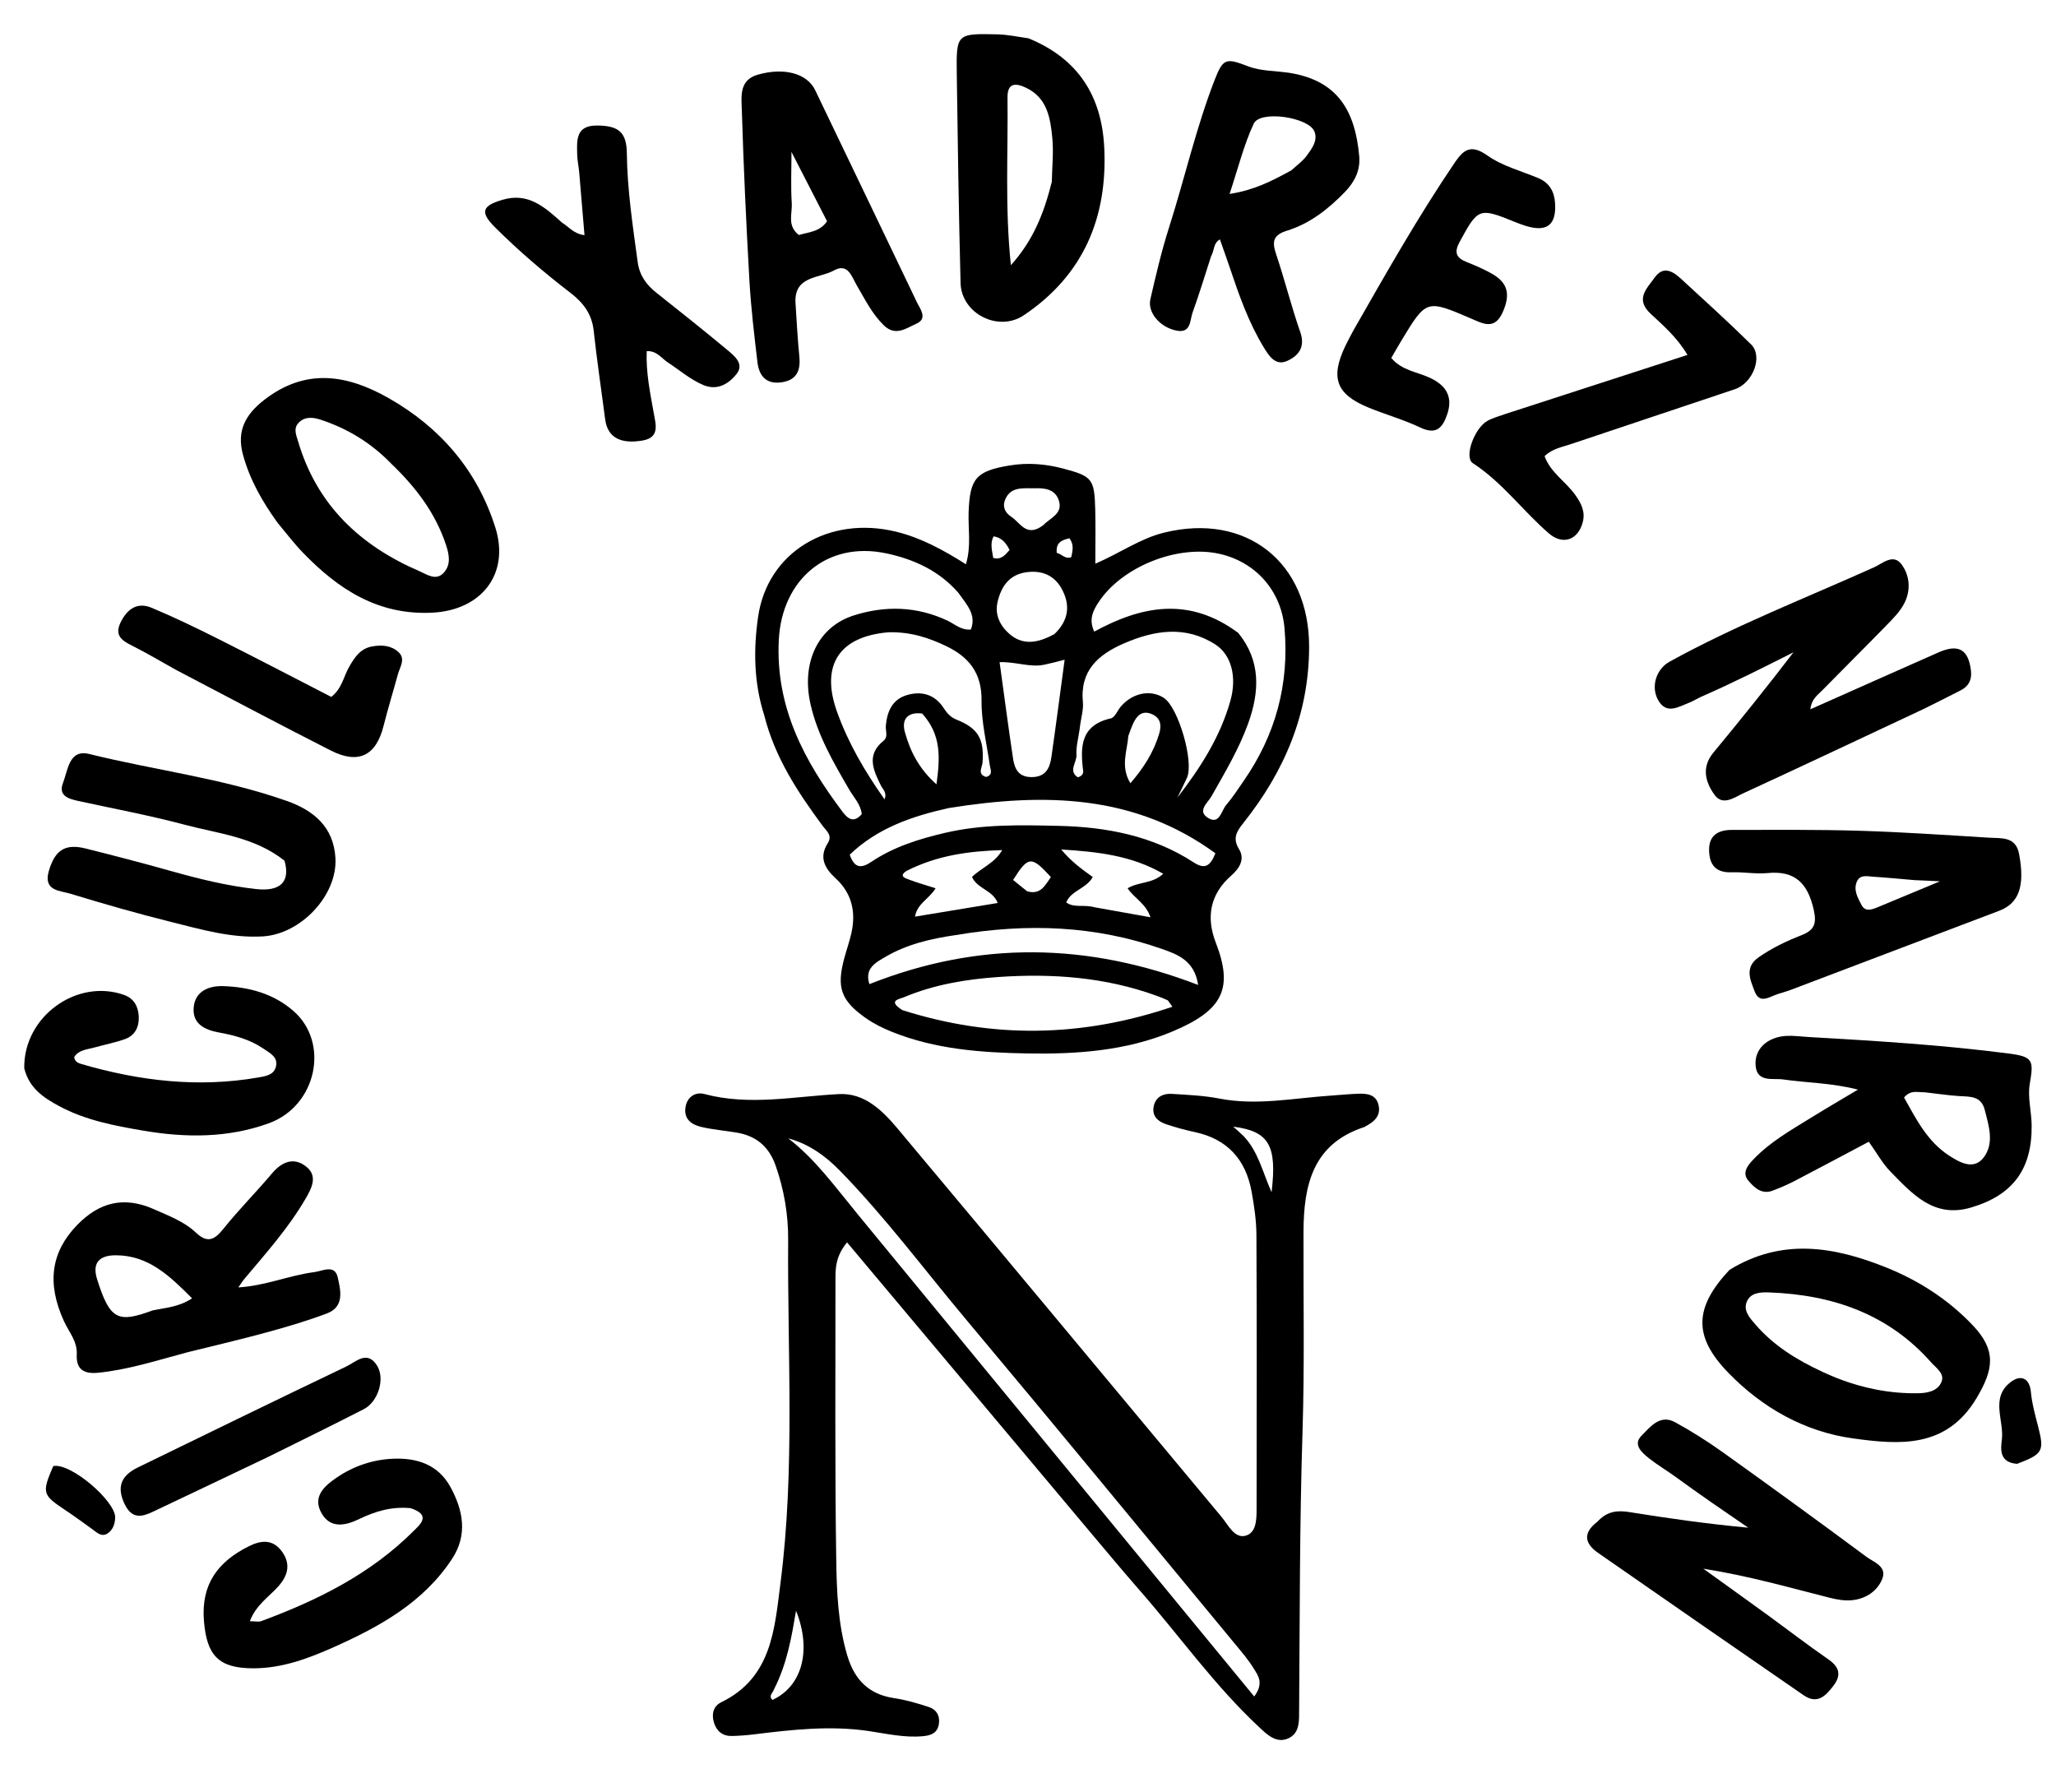 <svg width="514" height="448" enable-background="new 0 0 656 448" version="1.1" viewBox="0 0 514 448" xmlns="http://www.w3.org/2000/svg">
 <g>
  <path d="m270.11 380.12c-19.523-23.261-38.817-46.252-58.35-69.525-2.784 3.42-2.896 6.231-2.894 9.051 0.017 23.496-0.169 46.996 0.197 70.488 0.124 7.918 0.449 15.938 2.746 23.704 1.789 6.048 5.333 9.748 11.73 10.7 2.935 0.437 5.834 1.287 8.663 2.216 1.934 0.635 2.874 2.235 2.498 4.35-0.396 2.224-2.009 2.773-4.017 2.954-4.547 0.409-8.989-0.617-13.388-1.276-9.713-1.454-19.25-0.367-28.834 0.815-1.811 0.223-3.641 0.36-5.465 0.403-2.277 0.054-3.797-1.133-4.48-3.268-0.686-2.144-0.232-4.181 1.825-5.182 12.599-6.133 13.299-18.259 14.776-29.744 3.668-28.525 1.721-57.218 1.923-85.84 0.044-6.248-1.012-12.565-3.151-18.618-1.685-4.767-4.894-7.386-9.737-8.203-2.951-0.498-5.958-0.731-8.861-1.419-2.398-0.568-4.377-1.94-3.92-4.901 0.411-2.666 2.518-3.908 4.739-3.317 11.262 2.997 22.427 0.588 33.658 0.014 6.369-0.325 10.851 4.121 14.596 8.587 27.079 32.296 53.994 64.728 80.998 97.088 1.742 2.087 3.362 5.74 6.341 4.633 2.656-0.987 2.441-4.775 2.445-7.584 0.031-22.497 0.07-44.994-0.041-67.49-0.018-3.637-0.559-7.307-1.217-10.897-1.466-7.995-6.074-13.115-14.207-14.843-2.43-0.516-4.84-1.185-7.194-1.975-2.057-0.69-3.559-2.077-3.054-4.483 0.489-2.335 2.36-3.223 4.516-3.09 3.977 0.245 8 0.419 11.897 1.173 9.365 1.813 18.57-0.119 27.835-0.738 2.321-0.155 4.639-0.398 6.963-0.475 2.27-0.075 4.478 0.252 5.025 2.997 0.515 2.587-1.132 3.993-3.159 5.088-0.146 0.079-0.277 0.2-0.431 0.25-12.925 4.192-15.169 14.573-15.205 26.233-0.051 16.664 0.284 33.34-0.245 49.989-0.735 23.143-0.677 46.285-0.847 69.429-0.019 2.638 0.219 5.759-2.561 7.112-3.063 1.491-5.42-0.857-7.452-2.753-11.13-10.38-19.906-22.831-29.884-34.227-4.938-5.639-9.702-11.431-14.773-17.425m-55.783-76.67c32.989 40.121 65.977 80.242 99.222 120.67 2.506-3.352 0.942-5.259-0.101-6.963-1.381-2.257-3.144-4.293-4.84-6.344-22.292-26.95-44.483-53.985-66.959-80.781-10.483-12.498-20.231-25.628-31.649-37.333-3.658-3.75-7.813-6.737-12.956-8.116 6.708 5.132 11.567 11.91 17.283 18.863m-20.875 118.98c-0.257 0.827-1.415 1.546-0.342 2.554 7.449-3.421 9.841-12.445 5.899-22.291-1.134 6.587-2.194 13.144-5.558 19.737m117.52-138.32c3.607 3.826 4.689 8.959 6.919 13.959 1.409-11.793-0.674-15.248-9.606-16.408 0.791 0.681 1.535 1.321 2.688 2.45z"/>
  <path d="m191.08 178.9c-2.679-8.354-2.709-16.61-1.562-24.646 2.32-16.245 17.701-25.438 34.516-21.327 6.223 1.521 11.747 4.538 17.445 8.139 1.37-4.511 0.522-8.809 0.676-13.018 0.309-8.447 1.845-10.288 10.272-11.685 4.51-0.748 8.96-0.388 13.346 0.772 7.291 1.928 7.838 2.594 8.037 10.251 0.111 4.291 0.02 8.588 0.02 13.54 6.217-2.675 11.201-6.294 17.214-7.773 20.564-5.056 36.278 7.45 36.236 28.58-0.034 16.817-6.194 31.126-16.427 44.003-1.641 2.065-2.805 3.774-1.094 6.552 1.552 2.519 0.076 4.84-1.933 6.596-5.346 4.671-6.33 10.445-3.886 16.759 4.426 11.437 1.893 16.92-10.917 22.264-11.551 4.819-23.837 5.671-36.24 5.454-11.532-0.202-22.947-1.037-33.788-5.396-2.298-0.924-4.582-2.054-6.598-3.477-6.224-4.393-7.3-7.66-5.305-15.016 0.566-2.088 1.298-4.136 1.766-6.244 1.164-5.25 0.101-9.933-3.966-13.661-2.728-2.501-4.203-5.222-1.96-8.762 1.266-1.999-0.35-3.086-1.28-4.348-6.153-8.347-11.874-16.918-14.572-27.556m118.48-20.672c5.697 6.995 5.329 14.717 2.492 22.601-2.315 6.434-5.826 12.298-9.178 18.234-0.932 1.65-3.708 3.701-0.824 5.442 2.849 1.72 3.268-1.825 4.497-3.258 1.617-1.886 2.973-4 4.393-6.05 7.97-11.503 11.414-24.242 10.183-38.179-0.825-9.343-7.21-16.521-16.241-18.556-10.506-2.367-24.43 3.222-30.266 12.127-1.397 2.131-2.46 4.289-1.061 7.315 11.808-6.44 23.682-8.83 36.006 0.324m-69.963-10.018c-4.802-5.525-11.146-8.418-18.071-9.879-14.771-3.116-26.074 6.599-26.829 21.686-0.84 16.784 6.353 30.202 15.929 42.925 1.401 1.861 2.837 2.849 4.814 0.593-0.257-2.446-1.986-4.15-3.132-6.122-3.929-6.764-7.88-13.515-9.656-21.247-2.409-10.483 1.822-19.477 10.828-22.32 7.852-2.479 15.69-2.283 23.316 1.281 1.88 0.879 3.538 2.515 5.924 2.244 1.396-3.642-0.896-6.043-3.123-9.159m30.293 34.172c-0.292 2.133-0.901 4.284-0.778 6.392 0.105 1.796-2.113 4.005 0.357 5.557 1.07-0.358 1.403-0.925 1.314-1.632-0.755-5.99-0.642-11.413 6.938-13.109 1.003-0.225 1.638-1.98 2.499-2.978 2.944-3.413 7.425-4.293 10.737-2.14 3.624 2.356 7.585 15.96 5.784 19.966-0.756 1.682-1.605 3.322-2.412 4.981 5.774-7.449 10.77-15.256 13.293-24.336 1.607-5.784 0.271-11.363-3.803-13.975-7.483-4.797-15.245-3.558-22.884-0.236-6.385 2.776-10.996 6.802-10.213 14.708 0.19 1.923-0.518 3.936-0.831 6.802m-47.702-24.318c-12.364 1.011-17.099 8.191-12.959 19.813 2.796 7.849 6.965 14.965 11.901 21.956 0.688-1.687-0.433-2.486-0.905-3.444-1.906-3.867-3.71-7.658 0.642-11.184 1.244-1.008 0.472-2.501 0.587-3.779 0.32-3.561 1.624-6.597 5.313-7.667 3.688-1.069 6.93-0.143 9.146 3.253 0.826 1.266 1.703 2.301 3.24 2.909 5.363 2.121 6.915 4.846 6.483 10.676-0.096 1.292-1.398 2.969 0.906 3.642 1.791-0.563 1.071-1.763 0.914-2.871-0.769-5.425-2.134-10.863-2.072-16.283 0.078-6.906-3.24-10.9-8.935-13.603-4.229-2.007-8.621-3.519-14.261-3.419m3.422 94.473c22.465 7.139 44.733 6.86 67.496-0.848-0.895-1.183-1.032-1.547-1.283-1.663-0.9-0.417-1.83-0.773-2.764-1.112-12.737-4.623-25.971-5.579-39.31-4.67-8.1 0.552-16.186 1.878-23.779 5.073-1.12 0.471-4.211 0.826-0.361 3.22m11.618-50.53c-9.167 2.027-17.871 5.004-24.792 11.661 1.193 3.513 2.951 3.434 5.403 1.79 5.608-3.76 11.904-5.721 18.457-7.252 9.384-2.191 18.862-1.951 28.332-1.738 11.958 0.269 23.517 2.462 33.763 9.117 2.74 1.779 4.129 1.087 5.46-2.265-20.143-14.686-42.584-15.162-66.624-11.312m1.708 31.763c-6.128 0.886-12.149 2.269-17.524 5.418-2.314 1.355-5.38 2.828-4.064 6.848 27.323-10.831 54.466-10.463 82.189 0.204-0.909-6.146-5.23-7.664-9.115-9.025-16.518-5.788-33.475-6.491-51.486-3.445m22.199-67.608c-3.574 0.787-7.084-0.749-11.24-0.626 1.139 8.235 2.17 16.077 3.335 23.899 0.379 2.547 1.189 4.794 4.563 4.838 3.52 0.045 4.641-2.12 5.048-4.95 1.147-7.981 2.183-15.978 3.32-24.397-1.828 0.483-3.071 0.812-5.026 1.238m2.49-7.665c3.481-3.313 4.075-7.167 1.794-11.309-1.897-3.445-5.059-4.674-8.887-4.122-4.241 0.612-6.222 3.561-7.128 7.365-0.773 3.243 0.614 6.001 2.93 8.031 3.301 2.894 7.035 2.395 11.292 0.035m10.04 68.321c4.488 0.804 8.976 1.607 13.947 2.498-1.134-3.472-4.134-4.818-5.706-7.247 2.832-1.697 6.177-1.085 8.897-3.63-7.973-4.601-16.379-5.486-25.499-6.075 2.589 3.144 5.28 4.996 7.887 6.894-1.684 2.997-5.373 3.298-6.639 6.338 1.991 1.464 4.282 0.452 7.115 1.223m-47.021-9.104c-2.058 1.344-0.355 1.82 0.607 2.182 2.093 0.789 4.253 1.4 6.645 2.167-1.607 2.69-4.648 3.847-5.135 7.093 7.037-1.162 13.8-2.28 20.663-3.413-1.221-3.223-5.049-3.495-6.428-6.498 2.31-2.296 5.666-3.422 7.556-6.728-8.302 0.272-16.093 1.255-23.907 5.196m34.181-86.438c1.714-1.816 4.993-2.831 3.87-6.194-0.95-2.843-3.568-3.116-6.177-3.01-0.33 0.013-0.662-5e-3 -0.993-0.01-2.536-0.038-5.059-0.056-6.245 2.862-0.77 1.895 0.109 3.338 1.548 4.276 2.234 1.458 3.793 5.289 7.997 2.076m-30.293 47.1c-3.578-0.456-5.208 1.413-4.32 4.617 1.306 4.716 3.446 9.126 7.902 13.089 0.913-6.65 1.265-12.354-3.582-17.706m51.554 5.583c-0.287 3.802-2.052 7.653 0.508 11.846 3.323-3.828 5.812-7.762 7.199-12.388 0.651-2.172 0.34-4.003-1.915-4.927-2.388-0.978-3.707 0.45-4.621 2.436-0.344 0.747-0.624 1.525-1.17 3.033m-25.293 38.86c3.391 0.97 4.474-1.525 5.928-3.554-4.884-5.353-5.663-5.286-9.445 0.712 0.981 0.811 1.983 1.64 3.517 2.843m-8.488-83.338c1.962 0.545 2.978-0.729 4.085-1.988-0.875-1.786-1.971-3.086-3.99-3.416-0.893 1.641-0.456 3.281-0.095 5.404m15.881-1.267c1.211 0.259 2.087 1.644 3.622 1.075 0.329-1.576 0.76-3.137-0.471-4.736-1.785 0.46-3.431 0.96-3.151 3.662z"/>
  <path d="m399.35 380.43c2.392-2.626 4.974-2.895 8.001-2.406 9.799 1.584 19.63 2.965 29.716 3.903-6.155-4.203-12.234-8.372-18.187-12.717-2.152-1.571-4.468-2.925-6.555-4.573-1.831-1.446-4.192-3.481-1.943-5.716 2.119-2.105 4.574-5.468 8.423-3.347 4.077 2.246 8.047 4.741 11.833 7.449 12.055 8.621 24.046 17.335 35.948 26.165 1.816 1.347 5.236 2.422 3.983 5.529-1.2 2.973-3.95 4.906-7.339 5.311-1.989 0.238-3.952-0.116-5.923-0.614-9.97-2.517-19.859-5.385-31.483-7.244 5.992 4.316 10.961 7.868 15.9 11.461 5.119 3.724 10.137 7.59 15.339 11.191 2.783 1.926 3.346 3.921 1.291 6.624-1.94 2.552-4.032 4.724-7.467 2.352-17.129-11.829-34.259-23.656-51.338-35.557-3.12-2.174-4.167-4.793-0.199-7.812z"/>
  <path d="m480.92 177.24c-15.255 7.145-30.141 14.194-45.101 21.082-2.229 1.026-5.125 3.257-7.193 0.379-2.273-3.163-3.33-6.858-0.281-10.542 6.785-8.198 13.456-16.492 20.02-25.077-7.569 3.813-15.13 7.644-22.898 11.031-1.066 0.465-2.052 1.125-3.133 1.543-2.71 1.046-5.748 3.095-7.821-0.668-1.887-3.425-0.371-7.771 2.859-9.554 16.5-9.107 34.065-15.916 51.205-23.637 2.027-0.913 4.713-3.448 6.741-0.788 2.179 2.859 2.448 6.621 0.697 9.935-1.062 2.01-2.778 3.724-4.393 5.384-5.339 5.489-10.784 10.874-16.144 16.344-1.127 1.15-2.613 2.106-2.892 4.655 10.919-4.852 21.475-9.56 32.047-14.231 4.989-2.204 7.488-0.731 8.106 4.575 0.268 2.299-0.576 3.89-2.566 4.916-2.958 1.524-5.937 3.005-9.251 4.653z"/>
  <path d="m302.78 64.045c-1.597 4.936-2.996 9.552-4.63 14.083-0.701 1.945-0.365 5.222-3.975 4.533-4.165-0.794-7.349-4.541-6.582-7.864 1.381-5.983 2.774-11.986 4.638-17.829 3.939-12.345 6.775-25.033 11.488-37.133 2.1-5.391 2.903-5.311 8.38-3.231 3.307 1.256 7.143 1.071 10.714 1.69 11.569 2.002 15.986 9.385 16.996 20.794 0.314 3.549-1.211 6.484-3.637 8.971-4.114 4.218-8.719 7.851-14.383 9.6-3.515 1.085-3.827 2.715-2.769 5.855 2.174 6.45 3.803 13.086 6.047 19.508 1.326 3.796-0.469 5.955-3.301 7.223-2.955 1.323-4.609-1.4-5.843-3.429-3.825-6.285-6.228-13.217-8.565-20.16-0.739-2.196-1.53-4.375-2.384-6.807-1.696 0.972-1.337 2.72-2.195 4.195m20.053-21.446c1.324-1.238 2.88-2.31 3.913-3.755 1.214-1.698 2.725-3.621 1.893-5.898-1.331-3.639-13.584-5.475-15.198-2.035-2.472 5.267-3.868 11.039-6.048 17.58 6.176-0.957 10.514-3.209 15.44-5.892z"/>
  <path d="m46.755 338.1c-7.618 2.026-14.736 4.351-22.24 5.091-3.578 0.353-5.52-0.857-5.324-4.604 0.171-3.258-1.965-5.59-3.193-8.271-4.367-9.526-3.206-17.279 3.162-23.929 5.665-5.915 11.922-7.403 19.42-4.041 3.654 1.638 7.462 3.031 10.408 5.817 2.821 2.669 4.586 1.883 6.821-0.909 3.844-4.802 8.215-9.179 12.182-13.888 2.545-3.021 5.558-4.151 8.633-1.652 2.939 2.388 1.208 5.494-0.302 8.08-4.219 7.229-9.784 13.449-15.133 19.827-0.51 0.608-0.934 1.287-1.616 2.236 6.831-0.417 12.718-3.017 18.963-3.82 2.151-0.277 5.145-2.015 5.886 1.274 0.714 3.17 1.801 7.36-2.699 9.055-4.813 1.813-9.769 3.282-14.733 4.644-6.574 1.803-13.216 3.356-20.235 5.087m-8.6-10.49c3.169-0.668 6.508-0.806 9.868-3.024-5.588-5.581-10.87-10.748-19.072-10.761-3.854-6e-3 -6.035 1.663-4.677 5.984 3.209 10.208 5.218 11 13.881 7.801z"/>
  <path d="m452.09 259.25c17.034 0.975 33.614 1.996 50.098 4.134 6.083 0.789 6.272 1.664 5.251 7.604-0.569 3.312 0.433 6.866 0.473 10.314 0.127 11.052-4.728 17.509-15.179 20.588-9.256 2.727-14.606-3.377-20.075-8.945-2.053-2.09-3.502-4.772-5.457-7.505-6.302 3.338-12.427 6.617-18.591 9.824-1.765 0.918-3.609 1.706-5.472 2.407-2.708 1.019-4.547-0.753-6.03-2.475-1.708-1.983-0.167-3.853 1.176-5.272 4.162-4.4 9.412-7.363 14.504-10.511 3.649-2.256 7.358-4.415 11.694-7.009-6.639-1.706-12.746-1.669-18.72-2.544-2.421-0.355-6.34 0.791-6.829-3.164-0.539-4.363 2.86-7.478 7.734-7.723 1.651-0.083 3.317 0.147 5.425 0.279m28.988 13.81c-1.576 0.094-3.324-0.719-5.072 1.315 3 5.338 5.807 11.01 11.301 14.551 2.59 1.67 6.083 3.688 8.565 0.497 2.767-3.557 1.346-7.918 0.307-11.964-0.892-3.473-3.629-3.284-6.344-3.437-2.648-0.149-5.281-0.583-8.758-0.962z"/>
  <path d="m69.436 130.75c-3.939-5.444-7.025-10.925-8.703-17.11-1.601-5.9 0.605-10.013 5.343-13.683 10.453-8.097 20.834-6.256 31.126-0.403 12.901 7.337 22.116 18.048 26.626 32.305 3.686 11.652-3.487 20.677-15.696 21.306-13.579 0.7-23.49-5.812-32.331-14.925-2.194-2.262-4.113-4.791-6.364-7.49m28.383-14.822c-4.958-5.133-10.855-8.758-17.623-10.989-2.001-0.66-4.039-0.857-5.586 0.802-1.319 1.414-0.538 3.079-0.056 4.704 4.7 15.867 15.539 25.997 30.325 32.362 1.831 0.788 4.077 2.463 5.998 0.437 1.923-2.028 1.438-4.575 0.606-7.066-2.599-7.788-7.308-14.148-13.664-20.25z"/>
  <path d="m432.37 317.47c13.115-8.06 26.129-5.81 39.034-0.659 8.248 3.292 15.67 8.06 21.824 14.558 5.852 6.18 5.248 10.896 0.914 18.159-7.579 12.7-19.439 11.646-30.841 10.083-12.054-1.653-22.648-7.569-31.237-16.432-8.72-8.998-8.62-16.181 0.306-25.711m23.32 25.527c1.22 0.531 2.423 1.104 3.662 1.585 6.417 2.491 13.069 3.819 19.955 3.74 2.349-0.027 4.994-0.421 6.023-2.746 0.956-2.16-1.311-3.578-2.566-4.996-10.73-12.133-24.704-16.886-40.43-17.469-2.141-0.079-4.67-3e-3 -5.633 2.311-0.947 2.276 0.769 4.109 2.181 5.738 4.445 5.127 10.021 8.694 16.806 11.837z"/>
  <path d="m257.14 9.583c12.49 5.12 18.286 14.525 18.92 27.266 0.875 17.562-5.237 31.983-20.104 41.965-6.411 4.304-15.613-0.439-15.812-8.039-0.456-17.43-0.715-34.865-0.95-52.3-0.136-10.059-0.044-10.114 10.133-9.89 2.477 0.054 4.944 0.585 7.813 0.998m5.811 35.889c0.07-3.661 0.477-7.354 0.127-10.975-0.482-4.981-1.258-10.067-6.614-12.58-2.61-1.224-4.631-1.216-4.587 2.494 0.163 13.719-0.674 27.466 0.845 41.886 5.534-6.143 8.225-12.836 10.228-20.825z"/>
  <path d="m447.24 247.64c-1.159 0.38-1.952 0.625-2.749 0.86-2.077 0.614-4.575 2.713-5.857-0.722-1.05-2.816-2.592-5.94 1.05-8.47 3.317-2.304 6.903-4.029 10.612-5.478 3.211-1.254 3.959-2.784 3.13-6.429-1.487-6.54-4.602-9.808-11.545-9.134-2.953 0.287-5.981-0.297-8.964-0.192-3.82 0.135-5.515-1.699-5.641-5.325-0.138-3.971 2.315-5.274 5.727-5.274 10.647 7.5e-4 21.299-0.105 31.938 0.218 10.794 0.327 21.578 1.069 32.359 1.731 3.026 0.186 6.634-0.364 7.463 4.024 1.521 8.051 4e-3 12.365-4.978 14.254-17.395 6.596-34.788 13.198-52.545 19.936m31.429-27.603c-3.454-0.293-6.905-0.634-10.363-0.856-1.431-0.092-3.225-0.576-4.02 1.075-1.047 2.174 0.169 4.248 1.148 6.083 0.884 1.656 2.539 1.074 3.971 0.477 4.803-2.002 9.609-3.998 15.579-6.481-2.634-0.141-4.055-0.217-6.316-0.298z"/>
  <path d="m229.43 75.982c1.169 2.005 2.108 3.849-0.323 4.934-2.6 1.161-5.241 3.279-8.198 0.373-2.916-2.866-4.659-6.451-6.684-9.89-1.27-2.158-2.205-5.756-5.721-3.797-3.667 2.044-10.041 1.285-9.626 8.178 0.27 4.474 0.531 8.951 0.961 13.412 0.34 3.527-0.726 5.878-4.51 6.393-3.86 0.526-5.577-1.694-5.973-5.071-0.791-6.764-1.615-13.538-2.001-20.332-0.811-14.28-1.467-28.572-1.906-42.867-0.1-3.253-0.659-7.295 3.964-8.634 6.495-1.881 12.331-0.395 14.376 3.85 8.521 17.688 16.976 35.408 25.639 53.452m-29.718-17.232c2.476-0.737 5.283-0.801 7.052-3.444-2.947-5.74-5.88-11.451-8.894-17.321 0 4.507-0.192 8.669 0.069 12.802 0.169 2.67-1.233 5.621 1.772 7.963z"/>
  <path d="m71.123 215.17c-7.484-5.932-16.495-6.737-24.929-8.982-8.816-2.347-17.811-4.02-26.732-5.97-2.462-0.538-4.938-1.363-3.704-4.508 1.234-3.146 1.476-8.468 6.54-7.214 16.445 4.071 33.387 6.08 49.433 11.751 6.696 2.367 11.679 6.495 12.127 14.243 0.541 9.351-8.669 19.068-18.187 19.612-7.979 0.456-15.494-1.773-23.049-3.657-8.38-2.09-16.697-4.468-24.955-6.998-2.655-0.814-6.959-0.669-5.443-5.769 1.534-5.162 4.061-6.832 9.171-5.556 7.095 1.771 14.174 3.613 21.213 5.596 7.054 1.987 14.154 3.749 21.44 4.548 6.062 0.665 8.579-1.823 7.077-7.095z"/>
  <path d="m140.51 55.665c1.817 1.111 2.897 2.777 5.612 3.127-0.448-5.357-0.867-10.528-1.319-15.696-0.13-1.488-0.479-2.965-0.508-4.452-0.07-3.553-0.434-7.291 4.968-7.265 5.343 0.026 7.385 1.658 7.445 6.893 0.106 9.16 1.479 18.172 2.711 27.216 0.468 3.436 2.2 5.742 4.772 7.775 5.872 4.64 11.724 9.307 17.477 14.092 1.865 1.551 4.522 3.594 2.45 6.173-1.893 2.356-4.731 4.248-8.348 2.705-3.263-1.392-5.891-3.721-8.811-5.62-1.597-1.038-2.751-2.967-5.28-2.821-0.216 5.378 0.874 10.518 1.798 15.696 0.479 2.682 1.474 5.902-2.834 6.642-5.628 0.966-8.766-0.838-9.349-5.292-0.967-7.397-2.067-14.779-2.877-22.194-0.456-4.173-2.644-7.005-5.811-9.437-6.602-5.07-12.928-10.481-18.824-16.353-3.883-3.867-3.261-5.411 1.903-6.922 6.341-1.856 10.425 1.771 14.824 5.731z"/>
  <path d="m6.062 267.08c-0.213-12.938 13.131-22.532 24.939-18.353 2.541 0.899 3.574 2.953 3.689 5.41 0.117 2.502-0.885 4.694-3.347 5.602-2.476 0.914-5.109 1.395-7.659 2.118-1.853 0.526-3.963 0.571-5.137 2.396 0.125 1.15 0.98 1.514 1.723 1.731 14.518 4.247 29.235 6.01 44.281 3.389 1.811-0.315 3.869-0.588 4.414-2.647 0.651-2.459-1.492-3.457-3.111-4.564-3.365-2.301-7.215-3.332-11.161-4.048-3.602-0.653-6.668-2.222-6.266-6.329 0.397-4.052 3.868-5.362 7.353-5.251 6.422 0.205 12.557 1.846 17.538 6.17 9.177 7.967 5.871 23.741-6.056 28.095-10.232 3.735-20.866 3.673-31.499 1.857-7.214-1.232-14.417-2.601-20.959-6.117-3.852-2.07-7.485-4.434-8.742-9.461z"/>
  <path d="m102.64 377.04c-4.848-0.448-8.916 0.826-12.885 2.744-3.361 1.624-7.085 2.407-9.304-1.368-2.419-4.114 0.485-6.824 3.714-9.016 4.235-2.876 8.975-4.489 14.031-4.714 5.974-0.266 11.313 1.402 14.41 7.058 3.199 5.843 4.344 11.962 0.439 17.927-7.149 10.921-18.083 16.975-29.568 22.102-6.371 2.844-12.934 5.301-20.113 5.306-8.745 6e-3 -11.676-3.219-12.38-11.851-0.75-9.201 3.512-14.808 11.213-18.657 3.184-1.591 6.128-1.791 8.382 1.443 2.155 3.092 1.378 5.927-1.009 8.591-2.376 2.651-5.594 4.655-7.101 8.701 1.298 0 2.172 0.224 2.869-0.033 14.001-5.177 27.219-11.729 37.948-22.414 1.747-1.739 4.64-4.091-0.645-5.818z"/>
  <path d="m338.32 82.661c8.278-14.488 16.31-28.686 25.494-42.193 2.238-3.291 4.139-4.342 8.037-1.588 3.714 2.624 8.423 3.851 12.715 5.645 2.796 1.169 4.011 3.365 4.198 6.24 0.356 5.477-2.022 7.33-7.309 5.712-0.953-0.291-1.888-0.648-2.812-1.023-8.896-3.609-9.123-3.464-13.754 5.056-1.393 2.563-0.867 3.95 1.732 4.981 2.162 0.858 4.319 1.786 6.341 2.928 4.087 2.308 4.679 5.264 2.686 9.699-2.014 4.48-4.955 2.769-7.86 1.524-11.19-4.794-11.185-4.814-17.417 5.473-0.848 1.4-1.65 2.829-2.551 4.377 2.692 3.188 6.557 3.483 9.76 5.005 4.279 2.032 5.659 5.029 4.162 9.262-1.17 3.309-2.777 4.97-6.648 3.131-4.193-1.991-8.726-3.25-13.029-5.026-8.029-3.312-9.519-7.405-5.751-15.325 0.572-1.202 1.22-2.367 2.006-3.881z"/>
  <path d="m376.44 103.46c15.201-4.921 30.024-9.731 45.431-14.731-2.655-4.446-6.046-7.338-9.215-10.294-3.95-3.685-0.926-6.309 0.974-8.998 2.216-3.136 4.614-1.597 6.716 0.343 5.857 5.406 11.783 10.745 17.447 16.347 2.993 2.96 0.477 9.639-4.073 11.175-13.695 4.624-27.427 9.141-41.121 13.768-2.154 0.728-4.523 1.093-6.45 2.968 1.447 4.066 5.224 6.308 7.601 9.61 1.545 2.146 2.629 4.241 1.936 6.897-1.173 4.497-5.002 5.79-8.451 2.817-6.537-5.634-11.645-12.78-19.028-17.57-2.268-1.471 0.389-8.79 3.682-10.598 1.297-0.712 2.776-1.093 4.552-1.736z"/>
  <path d="m43.885 167.41c-3.803-2.127-7.234-4.175-10.798-5.956-2.643-1.321-4.592-2.59-2.862-6.01 1.683-3.326 4.205-4.952 7.677-3.501 5.663 2.367 11.203 5.052 16.692 7.808 9.469 4.754 18.86 9.664 28.219 14.476 2.69-2.094 3.082-5.083 4.457-7.485 1.358-2.372 2.8-4.59 5.718-5.128 2.365-0.436 4.77-0.292 6.606 1.385 1.902 1.736 0.383 3.72-0.117 5.559-1.175 4.321-2.499 8.603-3.593 12.943-1.872 7.429-6.251 9.653-13.205 6.12-12.89-6.548-25.659-13.333-38.793-20.213z"/>
  <path d="m66.952 364.27c-9.356 4.451-18.358 8.776-27.392 13.033-3.019 1.423-6.193 3.336-8.393-1.255-2-4.175-1.04-7.073 3.316-9.195 17.349-8.453 34.697-16.909 52.106-25.237 2.407-1.152 5.263-4.202 7.728-0.121 1.982 3.281 0.186 8.973-3.357 10.793-7.845 4.029-15.772 7.897-24.007 11.982z"/>
  <path d="m504.27 365.96c-4.404-0.33-4.13-3.56-3.813-5.967 0.635-4.816-2.924-10.405 2.103-14.386 2.671-2.115 4.834-1.032 5.157 2.358 0.286 3.008 1.091 5.85 1.832 8.739 1.565 6.097 1.144 6.831-5.279 9.256z"/>
  <path d="m13.314 366.52c4.413-0.872 15.591 8.814 15.479 12.872-0.044 1.586-0.56 3.05-1.828 3.925-1.564 1.078-2.756-0.195-3.965-1.07-2.288-1.656-4.576-3.315-6.924-4.883-5.456-3.642-5.633-4.181-2.762-10.844z"/>
 </g>
</svg>
